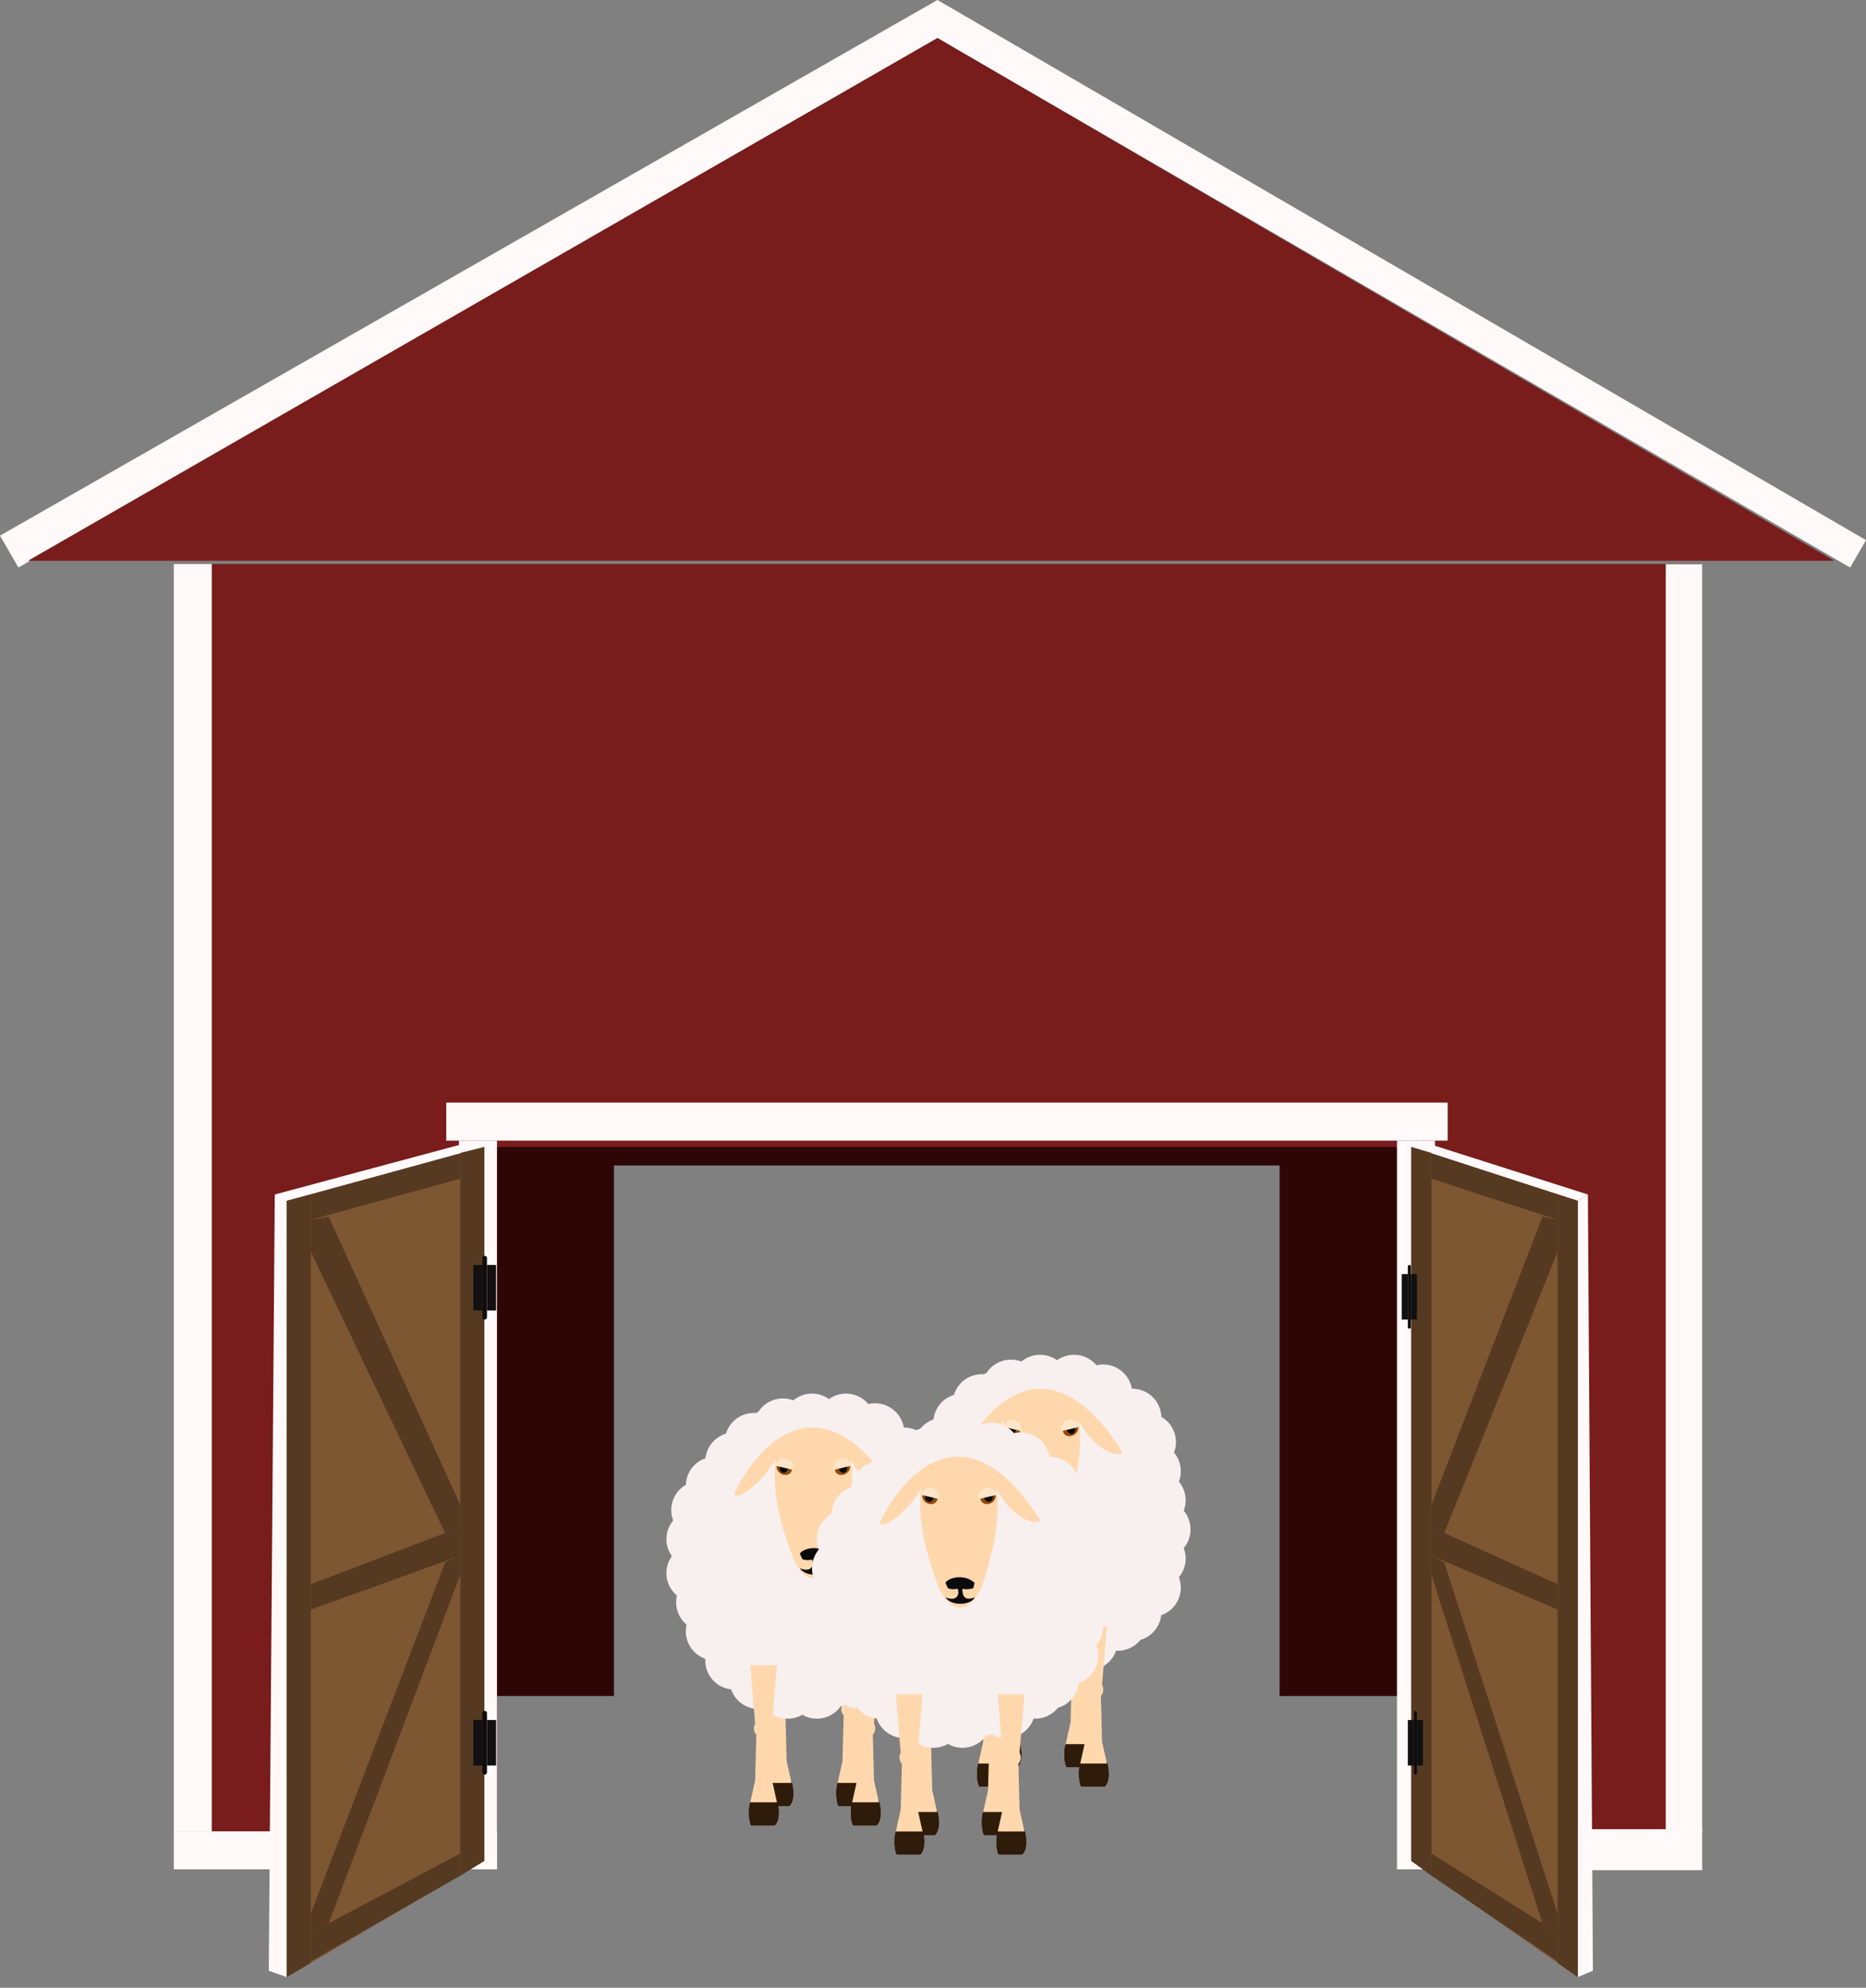 <svg width="168" height="179" viewBox="0 0 168 179" fill="none" xmlns="http://www.w3.org/2000/svg">
    <rect x="0" y="0" width="168" height="179" fill="#808080" stroke="none"/>
    <g id="Barn">
        <path id="Back_wall" fill-rule="evenodd" clip-rule="evenodd" d="M134.903 66.395H33.901v86.334h21.374v-47.777h59.931v47.777h19.697V66.395z" fill="#2F0606"/>
        <path id="Front_face_wall" fill-rule="evenodd" clip-rule="evenodd" d="M153.164 50.787H15.641v117.55h29.102v-65.052h81.601v65.052h26.82V50.787z" fill="#781C1C"/>
        <g id="barn-trim" fill="#FFF9F9">
            <path d="M84.402 0L0 48.235l1.658 2.873L84.402 3.424l82.173 47.684L168 48.64 84.402 0zM15.64 164.913h29.103v3.424H15.641v-3.424zM129.073 164.722h24.176v3.688h-24.176v-3.688z"/>
            <path d="M15.64 164.913V50.786h3.424v114.127h-3.423zM149.971 164.942V50.81h3.278v114.132h-3.278zM40.178 99.29h90.16v3.424h-90.16V99.29z"/>
            <path d="M129.197 102.714v65.623h-3.424v-65.623h3.424zM44.743 102.714v65.623h-3.424v-65.623h3.424z"/>
        </g>
        <g id="Barn_roof">
            <path id="Polygon 12" d="M84.402 3.424L165.147 50.5H2.516L84.402 3.424z" fill="#781C1C"/>
        </g>
        <g id="barn-door-L-open">
            <path id="Rectangle 63" d="M25.817 108.232l17.785-4.947v64.278l-17.785 10.475v-69.806z" fill="#7D5632"/>
            <g id="Vector 22" fill="#FFF9F9">
                <path d="M25.817 108.135l-1.078-.57-.539 69.902 1.617.571v-69.903zM42.793 102.714l-18.054 4.851 1.078.57 17.785-4.85-.809-.571z"/>
            </g>
            <path id="Rectangle 68" d="M25.817 108.136l2.156-.571v69.194l-2.156 1.279v-69.902z" fill="#553A21"/>
            <path id="Rectangle 69" d="M41.446 103.817l2.156-.532v64.295l-2.156 1.328v-65.091z" fill="#553A21"/>
            <path id="Vector 23" d="M27.973 107.565v2.282l13.473-3.709v-2.283l-13.473 3.71z" fill="#553A21"/>
            <path id="Vector 25" d="M27.973 142.659v2.282l13.473-4.85v-2.568l-13.473 5.136z" fill="#553A21"/>
            <path id="Vector 24" d="M27.973 174.044l13.473-7.133v1.997l-13.473 7.703v-2.567z" fill="#553A21"/>
            <g id="Vector 26" fill="#553A21">
                <path d="M41.446 135.526L29.59 109.562l-1.617.285v2.854l12.126 25.393 1.347-.571v-1.997zM41.446 140.091l-1.347.571-12.126 31.67v1.712l1.617-.856 11.856-31.385v-1.712z"/>
            </g>
            <g id="door_hinge">
                <path id="Rectangle 70" d="M43.434 113.298a.205.205 0 01.41 0v5.326a.204.204 0 11-.41 0v-5.326z" fill="#0E0C0C"/>
                <path id="Rectangle 71" d="M42.615 113.912h.82v4.098h-.82v-4.098z" fill="#121010"/>
                <path id="Rectangle 72" d="M43.844 113.912h.82v4.098h-.82v-4.098z" fill="#121010"/>
            </g>
            <g id="door_hinge_2">
                <path id="Rectangle 70_2" d="M43.434 154.273a.205.205 0 01.41 0v5.327a.205.205 0 01-.41 0v-5.327z" fill="#0E0C0C"/>
                <path id="Rectangle 71_2" d="M42.615 154.888h.82v4.097h-.82v-4.097z" fill="#121010"/>
                <path id="Rectangle 72_2" d="M43.844 154.888h.82v4.097h-.82v-4.097z" fill="#121010"/>
            </g>
        </g>
        <g id="barn-door-R-open">
            <path id="Rectangle 63_2" d="M142.051 108.232l-14.993-4.947v64.278l14.993 10.475v-69.806z" fill="#7D5632"/>
            <g id="Vector 22_2" fill="#FFF9F9">
                <path d="M142.052 108.135l.908-.57.455 69.902-1.363.571v-69.903z"/>
                <path d="M127.74 102.714l15.22 4.851-.908.57-14.994-4.85.682-.571z"/>
            </g>
            <path id="Rectangle 68_2" d="M142.051 108.136l-1.817-.571v69.194l1.817 1.279v-69.902z" fill="#553A21"/>
            <path id="Rectangle 69_2" d="M128.875 103.817l-1.817-.532v64.295l1.817 1.328v-65.091z" fill="#553A21"/>
            <path id="Vector 23_2" d="M140.234 107.565v2.282l-11.359-3.709v-2.283l11.359 3.71z" fill="#553A21"/>
            <path id="Vector 25_2" d="M140.234 142.659v2.282l-11.359-4.85v-2.568l11.359 5.136z" fill="#553A21"/>
            <path id="Vector 24_2" d="M140.234 174.044l-11.359-7.133v1.997l11.359 7.703v-2.567z" fill="#553A21"/>
            <g id="Vector 26_2" fill="#553A21">
                <path d="M128.875 135.526l9.996-25.964 1.363.285v2.854l-10.223 25.393-1.136-.571v-1.997zM128.875 140.091l1.136.571 10.223 31.67v1.712l-1.363-.856-9.996-31.385v-1.712z"/>
            </g>
            <g id="door_hinge_3">
                <path id="Rectangle 70_3" d="M127.297 154.205c0-.075.062-.137.137-.137.075 0 .137.062.137.137v5.463a.137.137 0 01-.274 0v-5.463z" fill="#0E0C0C"/>
                <path id="Rectangle 71_3" d="M126.751 154.888h.546v4.097h-.546v-4.097z" fill="#121010"/>
                <path id="Rectangle 72_3" d="M127.57 154.888h.547v4.097h-.547v-4.097z" fill="#121010"/>
            </g>
            <g id="door_hinge_4">
                <path id="Rectangle 70_4" d="M126.751 114.049a.137.137 0 01.274 0v5.463a.137.137 0 01-.274 0v-5.463z" fill="#0E0C0C"/>
                <path id="Rectangle 71_4" d="M126.205 114.731h.546v4.098h-.546v-4.098z" fill="#121010"/>
                <path id="Rectangle 72_4" d="M127.024 114.731h.547v4.098h-.547v-4.098z" fill="#121010"/>
            </g>
        </g>
        <g id="flock-dtl">
            <g id="sheep-dtl">
                <g id="leg-dlt">
                    <g id="leg-dtl" fill="#2F1B0A">
                        <path id="Vector 9" d="M89.477 156.951h2.338c.219.874.219 1.748-.218 2.185h-2.12c-.291-.561-.255-1.927 0-2.185z"/>
                        <path id="Vector 10" d="M89.477 156.951h2.338c.219.874.219 1.748-.218 2.185h-2.12c-.291-.561-.255-1.927 0-2.185z"/>
                    </g>
                    <g id="leg-dtl_2">
                        <path id="Union" d="M89.393 144.718h2.403l-.437 5.243h-.008a.869.869 0 01-.1 1.014l.108 4.119.437 1.966h-2.403l.437-1.966.108-4.119a.87.87 0 01-.1-1.014h-.008l-.437-5.243z" fill="#FED8AC"/>
                    </g>
                </g>
                <g id="leg-dlt_2">
                    <g id="leg-dtl_3" fill="#2F1B0A">
                        <path id="Vector 9_2" d="M96.03 156.951h2.339c.218.874.218 1.748-.219 2.185h-2.12c-.291-.561-.255-1.927 0-2.185z"/>
                        <path id="Vector 10_2" d="M96.03 156.951h2.339c.218.874.218 1.748-.219 2.185h-2.12c-.291-.561-.255-1.927 0-2.185z"/>
                    </g>
                    <g id="leg-dtl_4">
                        <path id="Union_2" d="M95.946 144.718h2.403l-.437 5.243h-.007a.869.869 0 01-.101 1.014l.108 4.119.437 1.966h-2.403l.437-1.966.109-4.119a.87.87 0 01-.101-1.014h-.008l-.437-5.243z" fill="#FED8AC"/>
                    </g>
                </g>
                <path id="Union_3" d="M99.32 122.874c-.209 0-.412.024-.606.07a2.616 2.616 0 00-2.015-.944c-.57 0-1.099.182-1.53.492a2.607 2.607 0 00-1.528-.492c-.632 0-1.212.223-1.664.596l-.04.006a2.62 2.62 0 00-3.116 1.026c-.081.041-.163.083-.244.126a2.622 2.622 0 00-2.688 1.853 2.624 2.624 0 00-1.842 2.203l-.012.017a2.622 2.622 0 00-1.752 2.387 2.62 2.62 0 00-1.139 3.211 2.611 2.611 0 00-.61 1.682c0 .57.182 1.099.492 1.529-.31.43-.492.958-.492 1.529 0 .81.367 1.534.944 2.015a2.616 2.616 0 00.874 2.621 2.62 2.62 0 001.681 3.08 2.621 2.621 0 002.324 2.753 2.622 2.622 0 003.084 1.694 2.616 2.616 0 003.326.593 2.619 2.619 0 003.465-.776c.15-.033.3-.069.45-.108a2.622 2.622 0 003.802-1.391c.019.002.04.002.06.003l.087.001c.825 0 1.561-.381 2.041-.977a2.624 2.624 0 001.875-2.224 2.623 2.623 0 001.59-3.418c.381-.455.61-1.041.61-1.681 0-.332-.061-.649-.173-.94.381-.455.61-1.042.61-1.682 0-.64-.229-1.226-.61-1.681a2.62 2.62 0 00.173-.94c0-.64-.229-1.227-.61-1.682.112-.292.173-.608.173-.94 0-.64-.229-1.226-.61-1.681a2.618 2.618 0 00-1.139-3.211 2.621 2.621 0 00-2.62-2.535h-.036a2.622 2.622 0 00-2.585-2.184z" fill="#F8EFEF"/>
                <g id="lower-jaw">
                    <path id="Vector 6" d="M92.446 135.543c-.873 3.932 3.495 4.151 2.622 0h-2.622z" fill="#E6C49D"/>
                    <path id="Subtract" d="M93.239 137.911c0-.069-.078-.125-.174-.125-.096 0-.174.056-.174.125v.103c0 .032.038.141.038.141.31.165.39.228.828.228.655 0 .64-.16.873-.218v-.254c0-.069-.077-.125-.173-.125-.096 0-.174.056-.174.125 0-.069-.078-.125-.174-.125-.096 0-.174.056-.174.125 0-.069-.078-.125-.174-.125-.096 0-.174.056-.174.125 0-.069-.078-.125-.174-.125-.096 0-.174.056-.174.125z" fill="snow"/>
                </g>
                <path id="Vector 3" d="M101.068 130.769c-6.64-10.485-12.379-4.15-14.418.219.219.874 2.84-1.343 3.714-3.09-.437 3.464.882 7.088 1.53 8.769 1.091 2.84 3.066 2.381 3.931 0 .874-2.403 1.748-5.929 1.31-8.769 1.093 2.403 3.496 3.527 3.933 2.871z" fill="#FED8AC"/>
                <g id="sheep-eye">
                    <ellipse id="iris" rx=".723" ry=".621" transform="matrix(-.916 -.402 -.341 .94 91.144 128.679)" fill="#924A08"/>
                    <ellipse id="pupil" rx=".397" ry=".468" transform="matrix(-.916 -.402 -.341 .94 91.11 128.662)" fill="#0A0909"/>
                    <path id="Ellipse 2" d="M91.954 128.868a.832.832 0 00-1.62-.378l.81.189.81.189z" fill="#FFE6C9"/>
                </g>
                <g id="sheep-eye_2">
                    <ellipse id="iris_2" rx=".723" ry=".621" transform="matrix(.916 -.402 .341 .94 96.388 128.679)" fill="#924A08"/>
                    <ellipse id="pupil_2" rx=".397" ry=".468" transform="matrix(.916 -.402 .341 .94 96.422 128.662)" fill="#0A0909"/>
                    <path id="Ellipse 2_2" d="M95.578 128.868a.832.832 0 111.62-.378l-.81.189-.81.189z" fill="#FFE6C9"/>
                </g>
                <path id="Vector 5" d="M95.061 136.903l.109-.486c-.968-.876-2.403-.436-2.622 0l.219.486c.403.174.874.046.874.046.201.438 0 1.216-1.093.779.605.877 2.403.655 2.622 0-1.093.437-1.093-.437-1.093-.779.437.124.984-.046.984-.046z" fill="#0C0B0B"/>
                <g id="leg-dlt_3">
                    <g id="leg-dtl_5" fill="#2F1B0A">
                        <path id="Vector 9_3" d="M88.166 158.699h2.338c.219.874.219 1.747-.218 2.184h-2.12c-.292-.561-.255-1.927 0-2.184z"/>
                        <path id="Vector 10_3" d="M88.166 158.699h2.338c.219.874.219 1.747-.218 2.184h-2.12c-.292-.561-.255-1.927 0-2.184z"/>
                    </g>
                    <g id="leg-dtl_6">
                        <path id="Union_4" d="M88.082 146.466h2.403l-.437 5.243h-.008a.867.867 0 01-.1 1.013l.108 4.12.437 1.966h-2.403l.437-1.966.108-4.12a.867.867 0 01-.1-1.013h-.008l-.437-5.243z" fill="#FED8AC"/>
                    </g>
                </g>
                <g id="leg-dlt_4">
                    <g id="leg-dtl_7" fill="#2F1B0A">
                        <path id="Vector 9_4" d="M97.34 158.699h2.339c.218.874.218 1.747-.219 2.184h-2.12c-.291-.561-.254-1.927 0-2.184z"/>
                        <path id="Vector 10_4" d="M97.34 158.699h2.339c.218.874.218 1.747-.219 2.184h-2.12c-.291-.561-.254-1.927 0-2.184z"/>
                    </g>
                    <g id="leg-dtl_8">
                        <path id="Union_5" d="M97.256 146.466h2.403l-.437 5.243h-.007a.867.867 0 01-.1 1.013l.107 4.12.437 1.966h-2.403l.437-1.966.109-4.12a.867.867 0 01-.101-1.013h-.008l-.437-5.243z" fill="#FED8AC"/>
                    </g>
                </g>
            </g>
            <g id="sheep-dtl_2">
                <g id="leg-dlt_5">
                    <g id="leg-dtl_9" fill="#2F1B0A">
                        <path id="Vector 9_5" d="M68.944 160.446h2.338c.218.874.218 1.748-.219 2.185h-2.12c-.291-.561-.254-1.927 0-2.185z"/>
                        <path id="Vector 10_5" d="M68.944 160.446h2.338c.218.874.218 1.748-.219 2.185h-2.12c-.291-.561-.254-1.927 0-2.185z"/>
                    </g>
                    <g id="leg-dtl_10">
                        <path id="Union_6" d="M68.86 148.213h2.402l-.437 5.243h-.007a.871.871 0 01-.101 1.014l.108 4.12.437 1.966H68.86l.437-1.966.109-4.12a.87.87 0 01-.101-1.014h-.008l-.437-5.243z" fill="#FED8AC"/>
                    </g>
                </g>
                <g id="leg-dlt_6">
                    <g id="leg-dtl_11" fill="#2F1B0A">
                        <path id="Vector 9_6" d="M75.497 160.446h2.338c.218.874.218 1.748-.218 2.185h-2.12c-.292-.561-.255-1.927 0-2.185z"/>
                        <path id="Vector 10_6" d="M75.497 160.446h2.338c.218.874.218 1.748-.218 2.185h-2.12c-.292-.561-.255-1.927 0-2.185z"/>
                    </g>
                    <g id="leg-dtl_12">
                        <path id="Union_7" d="M75.413 148.213h2.403l-.437 5.243h-.008a.872.872 0 01-.1 1.014l.108 4.12.436 1.966h-2.402l.437-1.966.108-4.12a.87.87 0 01-.1-1.014h-.008l-.437-5.243z" fill="#FED8AC"/>
                    </g>
                </g>
                <path id="Union_8" d="M78.786 126.369c-.208 0-.412.024-.606.07a2.616 2.616 0 00-2.015-.944c-.57 0-1.099.182-1.53.492a2.607 2.607 0 00-1.528-.492c-.632 0-1.211.224-1.664.596l-.04.006a2.62 2.62 0 00-3.116 1.026c-.081.041-.163.083-.244.126a2.622 2.622 0 00-2.688 1.854 2.623 2.623 0 00-1.842 2.202l-.012.017a2.622 2.622 0 00-1.752 2.387 2.621 2.621 0 00-1.139 3.211 2.612 2.612 0 00-.61 1.682c0 .571.182 1.099.492 1.529A2.61 2.61 0 0060 141.66c0 .81.367 1.534.944 2.015a2.616 2.616 0 00.874 2.621 2.623 2.623 0 001.681 3.081 2.621 2.621 0 002.324 2.752 2.622 2.622 0 003.085 1.694 2.616 2.616 0 003.325.593 2.619 2.619 0 003.465-.776c.15-.033.3-.069.45-.108a2.622 2.622 0 003.802-1.39l.06.002.087.002c.825 0 1.561-.382 2.042-.977a2.625 2.625 0 001.874-2.225 2.623 2.623 0 001.59-3.418c.381-.455.61-1.041.61-1.681 0-.332-.06-.648-.173-.94.381-.455.61-1.042.61-1.682 0-.64-.229-1.226-.61-1.681a2.612 2.612 0 00-.437-2.622 2.612 2.612 0 00-.437-2.621 2.62 2.62 0 00-1.139-3.211 2.622 2.622 0 00-2.655-2.534 2.622 2.622 0 00-2.586-2.185z" fill="#F8EFEF"/>
                <g id="lower-jaw_2">
                    <path id="Vector 6_2" d="M71.913 139.039c-.874 3.932 3.495 4.15 2.62 0h-2.62z" fill="#E6C49D"/>
                    <path id="Subtract_2" d="M72.705 141.406c0-.069-.078-.125-.174-.125-.096 0-.174.056-.174.125v.103c0 .033.038.141.038.141.31.165.391.229.828.229.655 0 .641-.16.874-.219v-.254c0-.069-.078-.125-.174-.125-.096 0-.174.056-.174.125 0-.069-.078-.125-.174-.125-.096 0-.174.056-.174.125 0-.069-.078-.125-.174-.125-.096 0-.174.056-.174.125 0-.069-.078-.125-.174-.125-.096 0-.174.056-.174.125z" fill="snow"/>
                </g>
                <path id="Vector 3_2" d="M80.534 134.264c-6.64-10.485-12.379-4.15-14.417.219.218.874 2.84-1.342 3.713-3.09-.437 3.464.883 7.088 1.53 8.769 1.092 2.84 3.066 2.381 3.931 0 .874-2.402 1.748-5.929 1.311-8.769 1.092 2.403 3.495 3.527 3.932 2.871z" fill="#FED8AC"/>
                <g id="sheep-eye_3">
                    <ellipse id="iris_3" rx=".723" ry=".621" transform="matrix(-.916 -.402 -.341 .94 70.61 132.174)" fill="#924A08"/>
                    <ellipse id="pupil_3" rx=".397" ry=".468" transform="matrix(-.916 -.402 -.341 .94 70.577 132.157)" fill="#0A0909"/>
                    <path id="Ellipse 2_3" d="M71.421 132.364a.834.834 0 00-.62-1 .83.83 0 00-1 .621l.81.189.81.19z" fill="#FFE6C9"/>
                </g>
                <g id="sheep-eye_4">
                    <ellipse id="iris_4" rx=".723" ry=".621" transform="matrix(.916 -.402 .341 .94 75.854 132.174)" fill="#924A08"/>
                    <ellipse id="pupil_4" rx=".397" ry=".468" transform="matrix(.916 -.402 .341 .94 75.888 132.157)" fill="#0A0909"/>
                    <path id="Ellipse 2_4" d="M75.044 132.364a.834.834 0 01.62-1 .83.83 0 011 .621l-.81.189-.81.19z" fill="#FFE6C9"/>
                </g>
                <path id="Vector 5_2" d="M74.528 140.398l.108-.485c-.968-.877-2.403-.437-2.621 0l.218.485c.403.174.874.046.874.046.201.438 0 1.216-1.092.779.605.877 2.403.656 2.621 0-1.092.437-1.092-.437-1.092-.779.437.124.984-.046.984-.046z" fill="#0C0B0B"/>
                <g id="leg-dlt_7">
                    <g id="leg-dtl_13" fill="#2F1B0A">
                        <path id="Vector 9_7" d="M67.632 162.194h2.339c.218.874.218 1.747-.219 2.184h-2.12c-.291-.561-.254-1.927 0-2.184z"/>
                        <path id="Vector 10_7" d="M67.632 162.194h2.339c.218.874.218 1.747-.219 2.184h-2.12c-.291-.561-.254-1.927 0-2.184z"/>
                    </g>
                    <g id="leg-dtl_14">
                        <path id="Union_9" d="M67.548 149.961h2.403l-.437 5.243h-.007a.87.87 0 01-.1 1.014l.107 4.119.437 1.966h-2.403l.437-1.966.109-4.119a.871.871 0 01-.101-1.014h-.008l-.437-5.243z" fill="#FED8AC"/>
                    </g>
                </g>
                <g id="leg-dlt_8">
                    <g id="leg-dtl_15" fill="#2F1B0A">
                        <path id="Vector 9_8" d="M76.807 162.194h2.338c.219.874.219 1.747-.218 2.184h-2.12c-.292-.561-.255-1.927 0-2.184z"/>
                        <path id="Vector 10_8" d="M76.807 162.194h2.338c.219.874.219 1.747-.218 2.184h-2.12c-.292-.561-.255-1.927 0-2.184z"/>
                    </g>
                    <g id="leg-dtl_16">
                        <path id="Union_10" d="M76.723 149.961h2.403l-.437 5.243h-.008a.871.871 0 01-.1 1.014l.108 4.119.437 1.966h-2.403l.436-1.966.109-4.119a.87.87 0 01-.1-1.014h-.009l-.436-5.243z" fill="#FED8AC"/>
                    </g>
                </g>
            </g>
            <g id="sheep-dtl_3">
                <g id="leg-dlt_9">
                    <g id="leg-dtl_17" fill="#2F1B0A">
                        <path id="Vector 9_9" d="M82.05 163.068h2.338c.219.874.219 1.747-.218 2.184h-2.12c-.292-.561-.255-1.927 0-2.184z"/>
                        <path id="Vector 10_9" d="M82.05 163.068h2.338c.219.874.219 1.747-.218 2.184h-2.12c-.292-.561-.255-1.927 0-2.184z"/>
                    </g>
                    <g id="leg-dtl_18">
                        <path id="Union_11" d="M81.966 150.835h2.403l-.437 5.243h-.008a.87.87 0 01-.1 1.014l.108 4.119.437 1.966h-2.403l.437-1.966.108-4.119a.871.871 0 01-.1-1.014h-.008l-.437-5.243z" fill="#FED8AC"/>
                    </g>
                </g>
                <g id="leg-dlt_10">
                    <g id="leg-dtl_19" fill="#2F1B0A">
                        <path id="Vector 9_10" d="M88.603 163.068h2.338c.219.874.219 1.747-.218 2.184h-2.12c-.292-.561-.255-1.927 0-2.184z"/>
                        <path id="Vector 10_10" d="M88.603 163.068h2.338c.219.874.219 1.747-.218 2.184h-2.12c-.292-.561-.255-1.927 0-2.184z"/>
                    </g>
                    <g id="leg-dtl_20">
                        <path id="Union_12" d="M88.519 150.835h2.403l-.437 5.243h-.008a.871.871 0 01-.1 1.014l.108 4.119.437 1.966h-2.403l.437-1.966.108-4.119a.871.871 0 01-.1-1.014h-.008l-.437-5.243z" fill="#FED8AC"/>
                    </g>
                </g>
                <path id="Union_13" d="M91.893 128.99c-.209 0-.412.025-.607.071a2.616 2.616 0 00-2.014-.944c-.571 0-1.1.182-1.53.492a2.607 2.607 0 00-1.529-.492 2.61 2.61 0 00-1.663.595.544.544 0 01-.04.007 2.62 2.62 0 00-3.116 1.026c-.082.041-.163.082-.245.125a2.623 2.623 0 00-2.688 1.854 2.625 2.625 0 00-1.842 2.203l-.011.016a2.623 2.623 0 00-1.753 2.388 2.62 2.62 0 00-1.138 3.211 2.609 2.609 0 00-.61 1.681c0 .571.182 1.099.491 1.53-.31.43-.492.958-.492 1.529 0 .81.368 1.534.945 2.015a2.617 2.617 0 00.874 2.621 2.623 2.623 0 001.681 3.08 2.622 2.622 0 002.324 2.753 2.622 2.622 0 003.084 1.693 2.617 2.617 0 003.326.594 2.617 2.617 0 003.465-.777c.15-.032.3-.068.45-.107a2.623 2.623 0 003.802-1.391l.06.003.087.001c.825 0 1.56-.381 2.041-.977a2.623 2.623 0 001.874-2.225 2.622 2.622 0 001.59-3.417c.382-.455.611-1.042.611-1.682 0-.331-.061-.648-.173-.94.38-.455.61-1.041.61-1.681 0-.64-.23-1.227-.61-1.682a2.61 2.61 0 00.173-.94c0-.64-.23-1.226-.61-1.681a2.62 2.62 0 00-.437-2.621 2.62 2.62 0 00-1.139-3.212 2.622 2.622 0 00-2.62-2.534h-.036a2.622 2.622 0 00-2.585-2.185z" fill="#F8EFEF"/>
                <g id="lower-jaw_3">
                    <path id="Vector 6_3" d="M85.019 141.66c-.874 3.932 3.495 4.151 2.621 0H85.02z" fill="#E6C49D"/>
                    <path id="Subtract_3" d="M85.812 144.027c0-.068-.078-.124-.174-.124-.096 0-.174.056-.174.124v.104c0 .032.038.141.038.141.31.164.39.228.827.228.656 0 .642-.16.874-.218v-.255c0-.068-.078-.124-.174-.124-.096 0-.174.056-.174.124 0-.068-.078-.124-.174-.124-.096 0-.174.056-.174.124 0-.068-.077-.124-.174-.124-.096 0-.173.056-.173.124 0-.068-.078-.124-.174-.124-.096 0-.174.056-.174.124z" fill="snow"/>
                </g>
                <path id="Vector 3_3" d="M93.64 136.886c-6.64-10.485-12.378-4.151-14.417.218.219.874 2.84-1.342 3.714-3.089-.437 3.463.882 7.088 1.529 8.769 1.092 2.84 3.066 2.38 3.932 0 .874-2.403 1.748-5.93 1.31-8.769 1.093 2.403 3.496 3.526 3.933 2.871z" fill="#FED8AC"/>
                <g id="sheep-eye_5">
                    <ellipse id="iris_5" rx=".723" ry=".621" transform="matrix(-.916 -.402 -.341 .94 83.717 134.796)" fill="#924A08"/>
                    <ellipse id="pupil_5" rx=".397" ry=".468" transform="matrix(-.916 -.402 -.341 .94 83.683 134.778)" fill="#0A0909"/>
                    <path id="Ellipse 2_5" d="M84.528 134.985a.83.83 0 10-1.62-.379l.81.19.81.189z" fill="#FFE6C9"/>
                </g>
                <g id="sheep-eye_6">
                    <ellipse id="iris_6" rx=".723" ry=".621" transform="matrix(.916 -.402 .341 .94 88.96 134.796)" fill="#924A08"/>
                    <ellipse id="pupil_6" rx=".397" ry=".468" transform="matrix(.916 -.402 .341 .94 88.995 134.778)" fill="#0A0909"/>
                    <path id="Ellipse 2_6" d="M88.15 134.985a.83.83 0 111.62-.379l-.81.19-.81.189z" fill="#FFE6C9"/>
                </g>
                <path id="Vector 5_3" d="M87.634 143.02l.109-.486c-.968-.877-2.403-.437-2.622 0l.219.486c.403.173.873.046.873.046.202.438 0 1.216-1.092.779.605.877 2.403.655 2.622 0-1.093.437-1.093-.437-1.093-.779.437.123.984-.046.984-.046z" fill="#0C0B0B"/>
                <g id="leg-dlt_11">
                    <g id="leg-dtl_21" fill="#2F1B0A">
                        <path id="Vector 9_11" d="M80.739 164.815h2.338c.219.874.219 1.748-.218 2.185h-2.12c-.292-.561-.255-1.927 0-2.185z"/>
                        <path id="Vector 10_11" d="M80.739 164.815h2.338c.219.874.219 1.748-.218 2.185h-2.12c-.292-.561-.255-1.927 0-2.185z"/>
                    </g>
                    <g id="leg-dtl_22">
                        <path id="Union_14" d="M80.655 152.583h2.403l-.437 5.242h-.008a.871.871 0 01-.1 1.014l.108 4.12.437 1.966h-2.403l.437-1.966.108-4.12a.87.87 0 01-.1-1.014h-.008l-.437-5.242z" fill="#FED8AC"/>
                    </g>
                </g>
                <g id="leg-dlt_12">
                    <g id="leg-dtl_23" fill="#2F1B0A">
                        <path id="Vector 9_12" d="M89.913 164.815h2.338c.219.874.219 1.748-.218 2.185h-2.12c-.291-.561-.255-1.927 0-2.185z"/>
                        <path id="Vector 10_12" d="M89.913 164.815h2.338c.219.874.219 1.748-.218 2.185h-2.12c-.291-.561-.255-1.927 0-2.185z"/>
                    </g>
                    <g id="leg-dtl_24">
                        <path id="Union_15" d="M89.83 152.583h2.402l-.437 5.242h-.008a.872.872 0 01-.1 1.014l.108 4.12.437 1.966h-2.403l.437-1.966.108-4.12a.87.87 0 01-.1-1.014h-.008l-.437-5.242z" fill="#FED8AC"/>
                    </g>
                </g>
            </g>
        </g>
        <g id="barn-door-L-close" display="none">
            <g id="door_hinge_5">
                <path id="Rectangle 70_5" d="M44.423 113.404a.404.404 0 00-.808 0v4.929a.404.404 0 10.808 0v-4.929z" fill="#0E0C0C"/>
                <path id="Rectangle 71_5" d="M46.039 113.819h-1.616v4.098h1.616v-4.098z" fill="#121010"/>
                <path id="Rectangle 72_5" d="M43.616 113.819H42v4.098h1.616v-4.098z" fill="#121010"/>
            </g>
            <g id="door_hinge_6">
                <path id="Rectangle 70_6" d="M44.423 154.404a.404.404 0 00-.808 0v4.929a.404.404 0 10.808 0v-4.929z" fill="#0E0C0C"/>
                <path id="Rectangle 71_6" d="M46.039 154.819h-1.616v4.098h1.616v-4.098z" fill="#121010"/>
                <path id="Rectangle 72_6" d="M43.616 154.819H42v4.098h1.616v-4.098z" fill="#121010"/>
            </g>
            <path id="Rectangle 110" fill="#7D5632" d="M44 102h41.5v66H44z"/>
            <path id="Rectangle 111" fill="#553A21" d="M44 102h4v66h-4z"/>
            <path id="Rectangle 113" fill="#553A21" d="M82 102h4v66h-4z"/>
            <path id="Rectangle 112" d="M47 102h36v4H47v-4z" fill="#553A21"/>
            <path id="Rectangle 114" d="M47 164h36v4H47v-4z" fill="#553A21"/>
            <path id="Rectangle 115" d="M81.941 108.121L82 106h-2.18L48 132.5v4l33.941-28.379z" fill="#553A21"/>
            <path id="Rectangle 116" d="M82.004 161.379l.058 2.121h-2.18L48 136.5v-4l34.004 28.879z" fill="#553A21"/>
            <path id="Rectangle 117" d="M52 133h30v3H52l-2-1.5 2-1.5z" fill="#553A21"/>
        </g>
        <g id="barn-door-R-close" display="none">
            <g id="door_hinge_7">
                <path id="Rectangle 70_7" d="M127.577 112.404a.403.403 0 11.807 0v4.929a.404.404 0 11-.807 0v-4.929z" fill="#0E0C0C"/>
                <path id="Rectangle 71_7" d="M125.961 112.819h1.616v4.098h-1.616v-4.098z" fill="#121010"/>
                <path id="Rectangle 72_7" d="M128.384 112.819H130v4.098h-1.616v-4.098z" fill="#121010"/>
            </g>
            <g id="door_hinge_8">
                <path id="Rectangle 70_8" d="M127.615 153.404a.404.404 0 01.808 0v4.929a.404.404 0 01-.808 0v-4.929z" fill="#0E0C0C"/>
                <path id="Rectangle 71_8" d="M126 153.819h1.615v4.098H126v-4.098z" fill="#121010"/>
                <path id="Rectangle 72_8" d="M128.423 153.819h1.615v4.098h-1.615v-4.098z" fill="#121010"/>
            </g>
            <path id="Rectangle 110_2" transform="matrix(-1 0 0 1 128 102)" fill="#7D5632" d="M0 0h41.5v66H0z"/>
            <path id="Rectangle 111_2" transform="matrix(-1 0 0 1 128 102)" fill="#553A21" d="M0 0h4v66H0z"/>
            <path id="Rectangle 113_2" transform="matrix(-1 0 0 1 90 102)" fill="#553A21" d="M0 0h4v66H0z"/>
            <path id="Rectangle 112_2" d="M125 102H89v4h36v-4z" fill="#553A21"/>
            <path id="Rectangle 114_2" d="M125 164H89v4h36v-4z" fill="#553A21"/>
            <path id="Rectangle 115_2" d="M90.059 108.121L90 106h2.18L124 132.5v4l-33.941-28.379z" fill="#553A21"/>
            <path id="Rectangle 116_2" d="M89.996 161.379l-.058 2.121h2.18l31.882-27v-4l-34.004 28.879z" fill="#553A21"/>
            <path id="Rectangle 117_2" d="M120 133H90v3h30l2-1.5-2-1.5z" fill="#553A21"/>
        </g>
    </g>
</svg>
